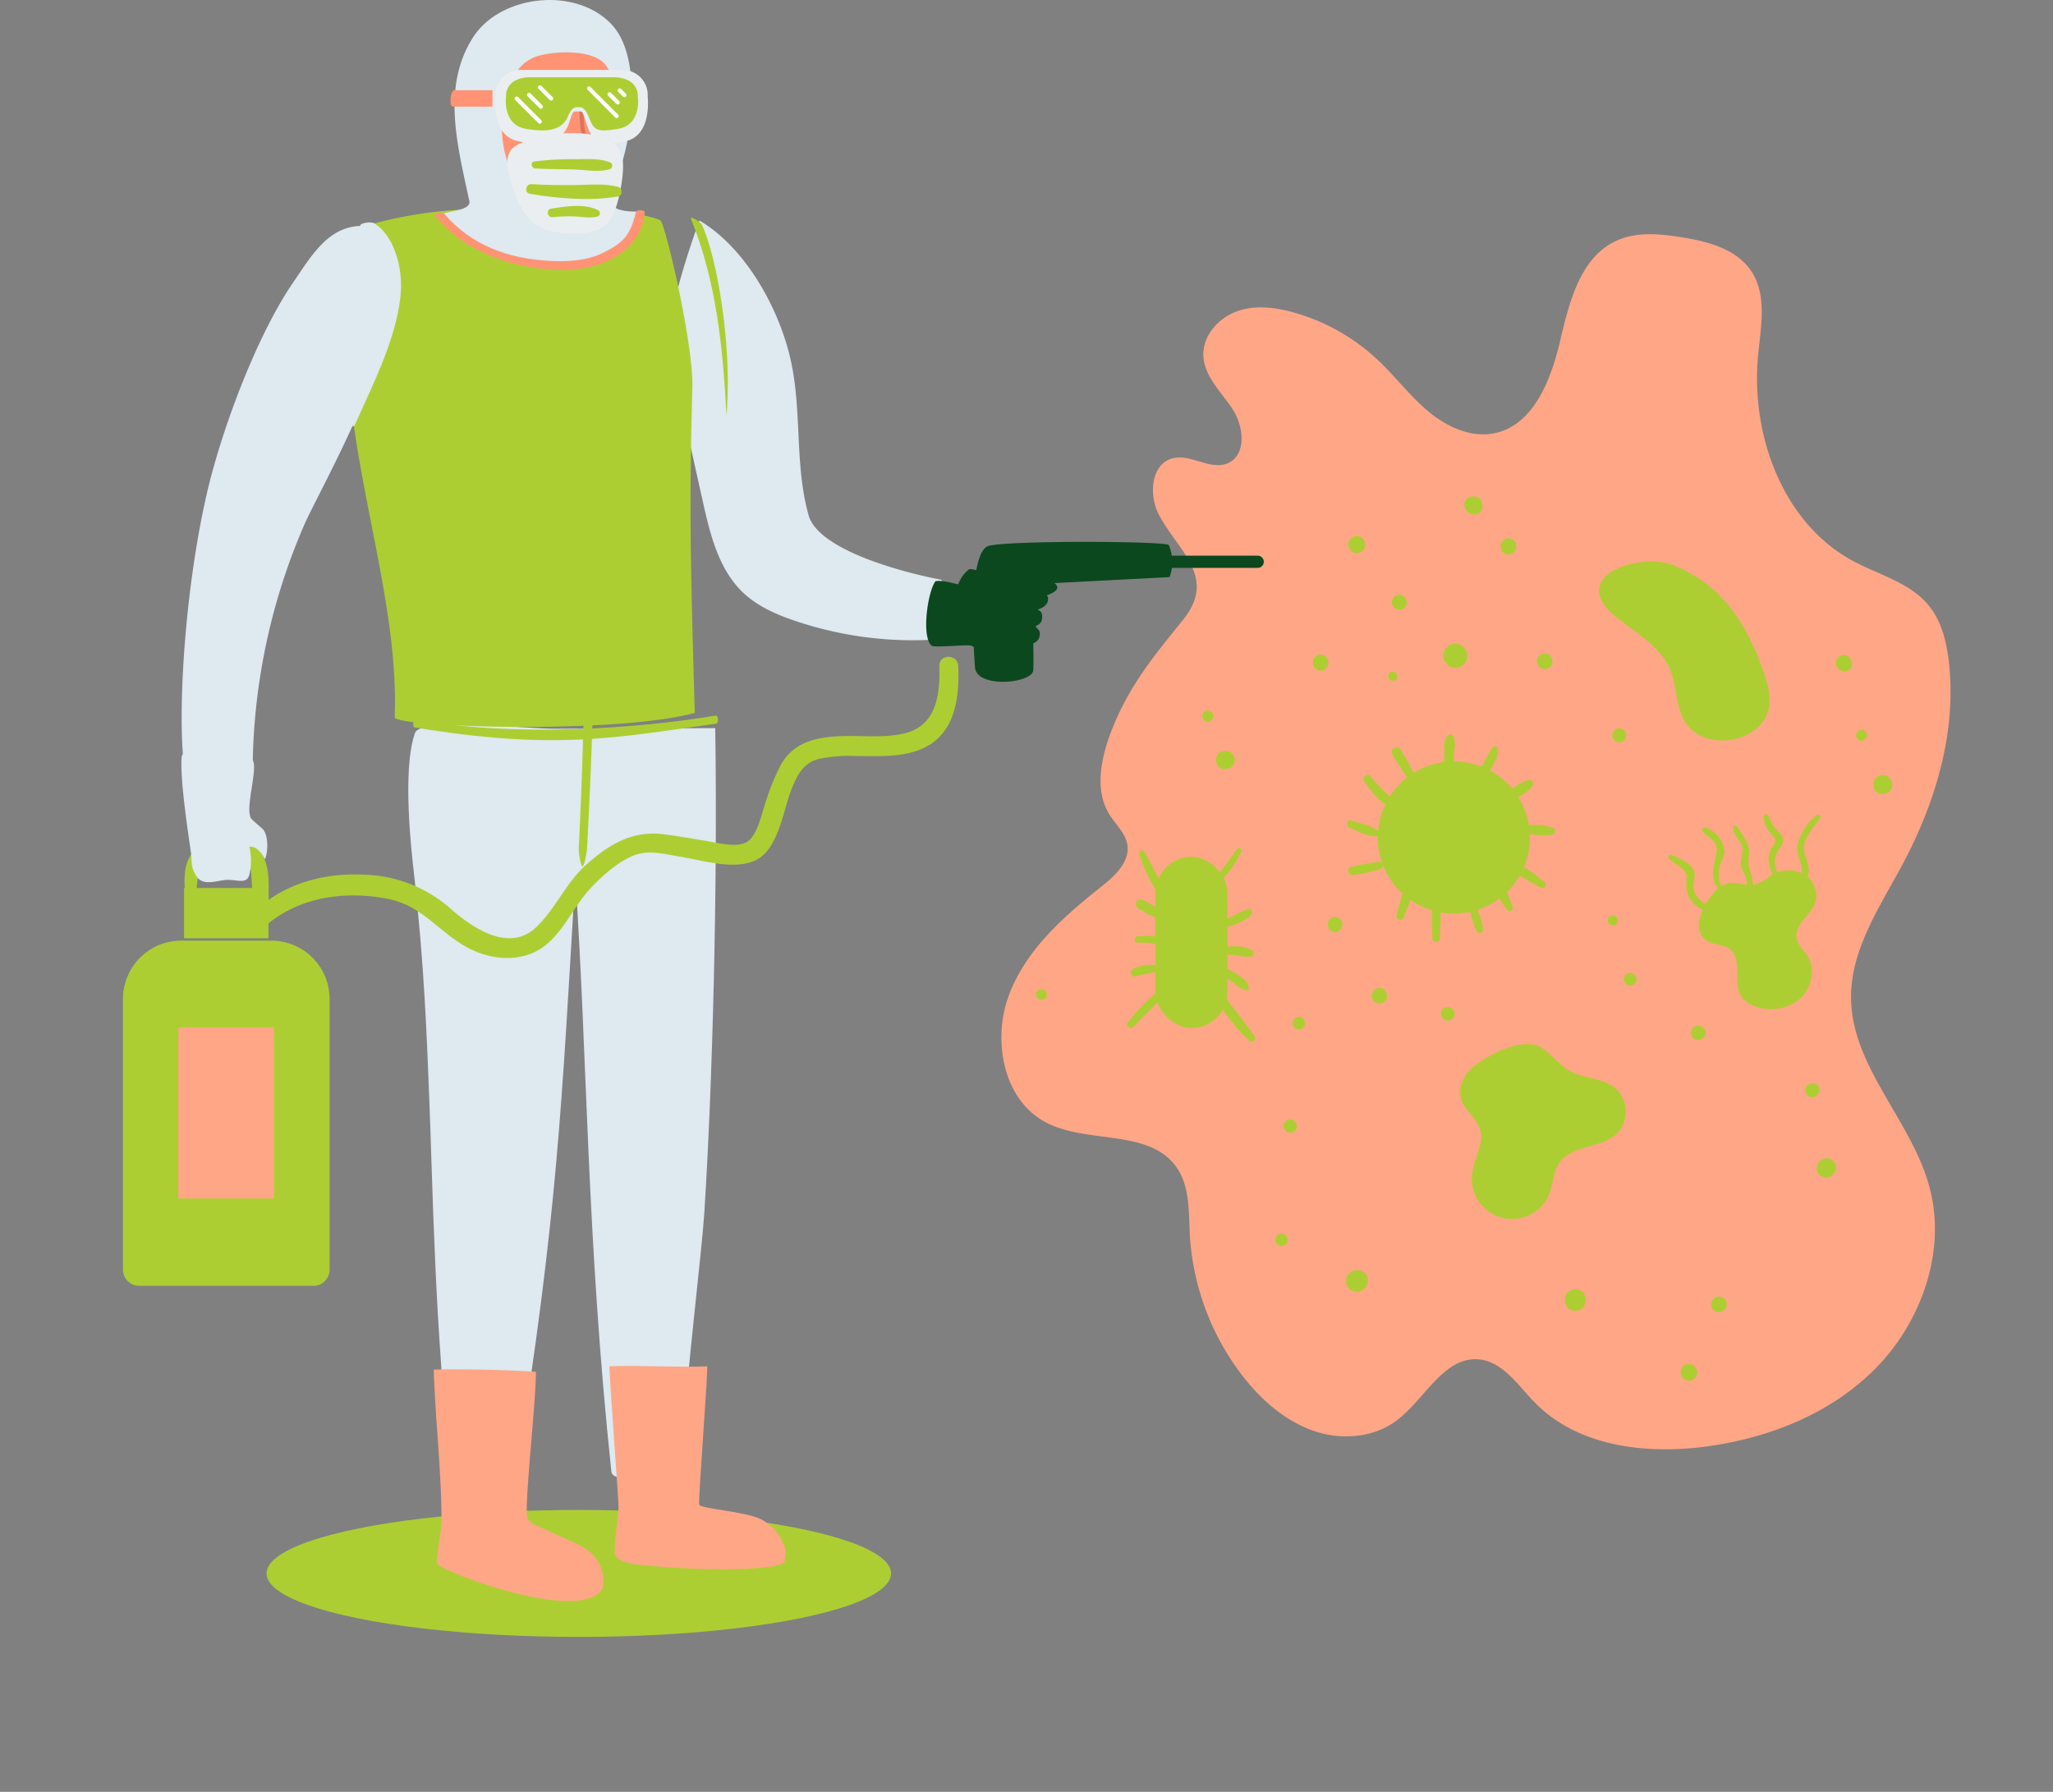 <svg xmlns="http://www.w3.org/2000/svg" width="440" height="384" viewBox="0 0 440 384">
  <rect x="0" y="0" width="440" height="384" fill="#808080" stroke="none"/>
  <g id="hombre_fumigando" data-name="hombre fumigando" transform="translate(0 -20.532)">
    <g id="BACKGROUND" transform="translate(0 404.531)">
      <path id="Trazado_717218" data-name="Trazado 717218" d="M440,240h0Z" transform="translate(0 -240)" fill="#f7e8df"/>
    </g>
    <g id="OBJECTS" transform="translate(26.355 20.532)">
      <path id="Trazado_717045" data-name="Trazado 717045" d="M253.122,208.983c-2.357,5.945-3.989,13.062-.6,18.476,1.332,2.133,3.422,3.947,3.814,6.451.575,3.651-2.665,6.653-5.538,8.93-8.044,6.367-16.121,13.492-19.793,23.148s-1.332,22.4,7.661,27.289,22.483,1.324,28.312,9.875c2.748,4.065,2.5,9.386,2.748,14.336a54.822,54.822,0,0,0,11.508,30.493c3.905,4.967,8.835,9.276,14.747,11.418s12.907,1.686,17.962-2.041c6.129-4.545,10.192-13.872,17.753-13.172,5.138.481,8.369,5.566,12,9.276,8.968,9.167,23.033,11.03,35.69,9.521,13.865-1.687,27.663-7,37.472-17.043s15.064-25.189,11.358-38.791c-3.864-14.226-16.654-25.669-16.779-40.418-.092-10.431,6.22-19.6,11.117-28.781,7.028-13.2,11.525-28.258,9.859-43.159-.483-4.318-1.557-8.745-4.272-12.109-4.047-4.992-10.767-6.62-16.388-9.664-14.93-8.1-21.859-26.917-20.235-43.985.575-6.055,1.932-12.7-1.307-17.827-3.139-4.984-9.485-6.628-15.255-7.53-4.672-.725-9.659-1.2-13.948.843-7.653,3.584-9.992,13.2-11.949,21.512s-5.7,17.886-13.948,19.648c-5.038,1.079-10.234-1.3-14.206-4.6s-7.12-7.522-10.884-11.072a43.53,43.53,0,0,0-17.97-10.17c-4.047-1.138-8.444-1.687-12.391-.2s-7.253,5.3-7.028,9.546c.233,4.4,3.864,7.7,6.27,11.376s3,9.765-.983,11.544c-3.731,1.687-8.036-2.1-11.974-1-4.547,1.256-5.08,7.91-2.823,12.109,4.164,7.826,12.449,13.265,5.246,22.355C262.307,193.121,256.911,199.454,253.122,208.983Z" transform="translate(-41.076 -52.859)" fill="#ffa686"/>
      <rect id="Rectángulo_361759" data-name="Rectángulo 361759" width="15.43" height="36.681" rx="7.715" transform="translate(221.284 183.627)" fill="#adce32"/>
      <path id="Trazado_717046" data-name="Trazado 717046" d="M276.81,273.963a19.158,19.158,0,0,0,5,2.432.733.733,0,0,0,.708-1.216,19.085,19.085,0,0,0-4.663-2.981,1.024,1.024,0,0,0-1.033,1.765Z" transform="translate(-59.266 -79.32)" fill="#adce32"/>
      <path id="Trazado_717047" data-name="Trazado 717047" d="M276.714,282.851a15.616,15.616,0,0,1,3.331.167,5.084,5.084,0,0,0,2.606.225.533.533,0,0,0,.233-.874,3.509,3.509,0,0,0-2.631-.908,16.46,16.46,0,0,0-3.564,0c-.833.1-.9,1.416,0,1.374Z" transform="translate(-59.206 -80.812)" fill="#adce32"/>
      <path id="Trazado_717048" data-name="Trazado 717048" d="M276.211,291.217c1.524-.475,3.089-.6,4.613-1.058a.674.674,0,0,0,0-1.282,8.777,8.777,0,0,0-5.063.683c-1.024.383-.616,2,.45,1.665Z" transform="translate(-59.14 -81.988)" fill="#adce32"/>
      <path id="Trazado_717049" data-name="Trazado 717049" d="M296.931,290.879c.833.658,1.815,1.182,2.673,1.857a6.353,6.353,0,0,0,2.5,1.557.608.608,0,0,0,.741-.741,4.558,4.558,0,0,0-2.157-2.415,12.006,12.006,0,0,0-3.156-1.665c-.916-.283-1.257.924-.6,1.424Z" transform="translate(-61.552 -82.081)" fill="#adce32"/>
      <path id="Trazado_717050" data-name="Trazado 717050" d="M297.653,285.76a24.963,24.963,0,0,1,3.056.275,8.144,8.144,0,0,0,2.656.175c.649-.108.566-.933.158-1.249-1.5-1.157-4.08-.983-5.871-.833a.833.833,0,0,0,0,1.665Z" transform="translate(-61.548 -81.234)" fill="#adce32"/>
      <path id="Trazado_717051" data-name="Trazado 717051" d="M296.852,278.646c2.19-.508,4.8-1.282,6.4-2.939.475-.491,0-1.482-.708-1.216-2.1.791-3.922,2.023-6.112,2.656a.778.778,0,0,0,.416,1.5Z" transform="translate(-61.418 -79.697)" fill="#adce32"/>
      <path id="Trazado_717052" data-name="Trazado 717052" d="M282.8,268.522c-1.5-2.881-2.9-5.829-4.463-8.677a.633.633,0,0,0-1.157.491,34.506,34.506,0,0,0,4.363,8.918.728.728,0,1,0,1.257-.733Z" transform="translate(-59.377 -77.289)" fill="#adce32"/>
      <path id="Trazado_717053" data-name="Trazado 717053" d="M295.361,267.208a24.072,24.072,0,0,0,5.629-7.561c.258-.633-.674-.883-1.016-.433a66.521,66.521,0,0,1-5.471,7.145.608.608,0,0,0,.833.833Z" transform="translate(-61.293 -77.212)" fill="#adce32"/>
      <path id="Trazado_717054" data-name="Trazado 717054" d="M281.077,295.255a36.112,36.112,0,0,0-6.8,6.862c-.516.716.608,1.549,1.207.933,2.207-2.257,4.338-4.588,6.712-6.662.774-.683-.341-1.74-1.116-1.116Z" transform="translate(-58.944 -82.962)" fill="#adce32"/>
      <path id="Trazado_717055" data-name="Trazado 717055" d="M295.211,296.534a41.194,41.194,0,0,0,7.428,9.459c.6.533,1.665-.166,1.174-.908-2.223-3.248-4.78-6.245-7.086-9.435C296.077,294.752,294.6,295.551,295.211,296.534Z" transform="translate(-61.276 -82.974)" fill="#adce32"/>
      <path id="Trazado_717056" data-name="Trazado 717056" d="M290.592,273.811a3.331,3.331,0,1,1-3.331-3.331A3.331,3.331,0,0,1,290.592,273.811Z" transform="translate(-60.108 -79.052)" fill="#adce32"/>
      <path id="Trazado_717057" data-name="Trazado 717057" d="M291.927,287.883a2.015,2.015,0,1,1-.587-1.43A2.023,2.023,0,0,1,291.927,287.883Z" transform="translate(-60.654 -81.517)" fill="#adce32"/>
      <path id="Trazado_717058" data-name="Trazado 717058" d="M289.47,299.575a2.115,2.115,0,1,1-2.115-2.115A2.115,2.115,0,0,1,289.47,299.575Z" transform="translate(-60.349 -83.365)" fill="#adce32"/>
      <path id="Trazado_717059" data-name="Trazado 717059" d="M292,264.464a1.016,1.016,0,1,1-.295-.724A1.024,1.024,0,0,1,292,264.464Z" transform="translate(-60.965 -77.954)" fill="#adce32"/>
      <path id="Trazado_717060" data-name="Trazado 717060" d="M295.849,279.646a1.024,1.024,0,1,1-1.024-1.016,1.024,1.024,0,0,1,1.024,1.016Z" transform="translate(-61.402 -80.375)" fill="#adce32"/>
      <path id="Trazado_717061" data-name="Trazado 717061" d="M287.094,281.832a1.974,1.974,0,1,1-.578-1.4A1.982,1.982,0,0,1,287.094,281.832Z" transform="translate(-60.12 -80.559)" fill="#adce32"/>
      <path id="Trazado_717062" data-name="Trazado 717062" d="M292.6,295.268a.708.708,0,1,1-.708-.708A.708.708,0,0,1,292.6,295.268Z" transform="translate(-61.129 -82.919)" fill="#adce32"/>
      <path id="Trazado_717063" data-name="Trazado 717063" d="M285.376,290.578a.708.708,0,1,1-.7-.708A.708.708,0,0,1,285.376,290.578Z" transform="translate(-60.309 -82.171)" fill="#adce32"/>
      <path id="Trazado_717064" data-name="Trazado 717064" d="M410.22,271.892a9.907,9.907,0,0,0-1.357,3.805,4.163,4.163,0,0,0,1.349,3.656c1.482,1.182,3.764.874,5.263,2.032,2.915,2.265.425,7.494,2.648,10.409a5.755,5.755,0,0,0,2.606,1.774,9.718,9.718,0,0,0,9.893-1.665c2.581-2.39,3.289-6.728,1.216-9.576a10.737,10.737,0,0,1-1.957-2.823c-.466-1.5.35-3.1,1.316-4.33s2.165-2.382,2.64-3.872a5.379,5.379,0,0,0-2.715-6.12,7.1,7.1,0,0,0-6.928.45,14.6,14.6,0,0,1-2.948,1.807c-2.107.7-4.213-.716-6.279-.15S411.2,270.093,410.22,271.892Z" transform="translate(-71.102 -77.968)" fill="#adce32"/>
      <path id="Trazado_717065" data-name="Trazado 717065" d="M415.287,268.584c-1.607-2.107-2.573-4.163-1.749-6.895.35-1.141.983-1.89.916-3.106a5.779,5.779,0,0,0-4.164-4.9c-.383-.108-.833.358-.558.716.833,1.116,2.5,1.832,2.906,3.089.591,1.707-.625,3.9-.641,5.7,0,2.24,1.249,4.247,2.6,5.921.3.375.966-.133.674-.525Z" transform="translate(-71.24 -76.329)" fill="#adce32"/>
      <path id="Trazado_717066" data-name="Trazado 717066" d="M421.113,269.107a7.57,7.57,0,0,0,.741-4.055c-.258-2.057-1.207-2.989-.833-5.221.45-2.715-1.083-4.238-2.54-6.5-.225-.358-.9-.258-.833.233a4.065,4.065,0,0,0,.658,1.949c.3.525.774.974,1.041,1.515.649,1.3.217,1.89.058,3.331a4.222,4.222,0,0,0,0,1.74c.2.766.758,1.424.991,2.173a6.312,6.312,0,0,1-.35,4.347c-.258.625.833,1.091,1.1.466Z" transform="translate(-72.578 -76.236)" fill="#adce32"/>
      <path id="Trazado_717067" data-name="Trazado 717067" d="M429.722,265.038c-1.207-2.015-2.39-3.955-1.457-6.3.308-.766,1.291-1.665,1.432-2.5a1.607,1.607,0,0,0-.35-1.407c-.5-.833-1.283-1.232-1.79-2.107-.416-.716-.666-1.491-1.107-2.2a.483.483,0,0,0-.9.241,5.463,5.463,0,0,0,1.307,3.431c.791,1.049,1.507.991.916,2.5-.191.475-.65.833-.833,1.366-1.082,2.656.508,5.338,1.9,7.494a.525.525,0,0,0,.908-.525Z" transform="translate(-73.9 -75.792)" fill="#adce32"/>
      <path id="Trazado_717068" data-name="Trazado 717068" d="M411.248,271.755c-2.065-.333-4.022-1.208-4.713-3.331-.458-1.416.258-2.565.067-3.914-.275-1.974-3.414-3.223-5-3.9-.466-.2-.833.5-.475.833,1.382,1.341,3.947,2.157,3.789,4.247a7.136,7.136,0,0,0,.416,3.8,5.488,5.488,0,0,0,5.929,3.173.45.45,0,0,0,0-.833Z" transform="translate(-69.791 -77.446)" fill="#adce32"/>
      <path id="Trazado_717069" data-name="Trazado 717069" d="M433.794,265.17c1.707.167,2.74-1.249,2.69-2.881-.075-2.673-1.89-3.889-.525-6.845a31.448,31.448,0,0,1,2.99-4.272c.366-.541-.408-1.024-.833-.658a12.008,12.008,0,0,0-3.814,5.571,6.3,6.3,0,0,0-.242,2.365c.083.833,2.348,5.737-.25,5.571-.741-.05-.716,1.074,0,1.149Z" transform="translate(-75.191 -75.81)" fill="#adce32"/>
      <path id="Trazado_717070" data-name="Trazado 717070" d="M428.153,290.911l.067-.108a3.167,3.167,0,1,0-5.471,0l.067.108a3.131,3.131,0,0,0,5.338,0Z" transform="translate(-73.355 -81.532)" fill="#adce32"/>
      <path id="Trazado_717071" data-name="Trazado 717071" d="M422.627,280c2.448,0,2.457-3.814,0-3.814A1.908,1.908,0,0,0,422.627,280Z" transform="translate(-73.1 -79.977)" fill="#adce32"/>
      <path id="Trazado_717072" data-name="Trazado 717072" d="M427.749,274.138l.067.075a2.581,2.581,0,0,0,4.372-1.807,2.64,2.64,0,0,0-1.266-2.215,2.59,2.59,0,0,0-3.106.4l-.067.075a2.5,2.5,0,0,0,0,3.472Z" transform="translate(-74.151 -78.959)" fill="#adce32"/>
      <path id="Trazado_717073" data-name="Trazado 717073" d="M416.483,276.567a.958.958,0,0,0-.641-.733,1.141,1.141,0,0,0-1.382.466,1.108,1.108,0,1,0,2.024.267Z" transform="translate(-72.019 -79.917)" fill="#adce32"/>
      <path id="Trazado_717074" data-name="Trazado 717074" d="M429.792,284.277a1.132,1.132,0,1,0-1.035-1.128A1.132,1.132,0,0,0,429.792,284.277Z" transform="translate(-74.437 -80.915)" fill="#adce32"/>
      <path id="Trazado_717075" data-name="Trazado 717075" d="M433.174,292.938a1.474,1.474,0,1,0-1.474-1.474A1.474,1.474,0,0,0,433.174,292.938Z" transform="translate(-74.929 -82.181)" fill="#adce32"/>
      <path id="Trazado_717076" data-name="Trazado 717076" d="M355.942,313.418c-2.148,1.665-3.589,4.613-2.715,7.2.783,2.348,3.189,3.864,3.955,6.22,1.024,3.173-1.282,6.412-1.665,9.726a8.618,8.618,0,0,0,16.571,4.163c.833-2.2.833-4.763,2.19-6.662,2.665-3.805,8.868-2.973,12.257-6.162a6.82,6.82,0,0,0-.292-9.776c-2.731-2.282-6.82-2.007-9.909-3.78-2.123-1.216-3.606-3.331-5.6-4.7C366.709,306.84,359.331,310.762,355.942,313.418Z" transform="translate(-66.379 -84.927)" fill="#adce32"/>
      <path id="Trazado_717077" data-name="Trazado 717077" d="M371.806,324.183a3.964,3.964,0,0,0-1.4-1.724c-2.148-1.715-7.544-2.323-7.544-2.323-1.615-.216-3.014,1.4-3.123,3.023a7.045,7.045,0,0,0,1.665,4.463c.749,1.033,2.032,2.1,3.148,1.5a4.163,4.163,0,0,0,1.107-1.157,4.546,4.546,0,0,1,3.589-1.624,3.548,3.548,0,0,0,1.965-.158A1.665,1.665,0,0,0,371.806,324.183Z" transform="translate(-68.382 -86.943)" fill="#adce32"/>
      <path id="Trazado_717078" data-name="Trazado 717078" d="M367.2,337.059c-.716-1.665-4.638-1.182-4.638-1.182-.833,1.024-1.74,2.19-1.665,3.514.1,2.09,2.881,3.331,4.722,2.323A3.781,3.781,0,0,0,367.2,337.059Z" transform="translate(-68.795 -89.463)" fill="#adce32"/>
      <path id="Trazado_717079" data-name="Trazado 717079" d="M386.475,324.9a3.422,3.422,0,1,1-3.422-3.422A3.422,3.422,0,0,1,386.475,324.9Z" transform="translate(-70.894 -87.176)" fill="#adce32"/>
      <path id="Trazado_717080" data-name="Trazado 717080" d="M366.047,314.529c1.366-.583,2.681.217,3.98.55a1.141,1.141,0,0,0,1.274-1.665c-1.116-2.423-4.588-2.273-6.562-1.116-1.474.833-.183,2.848,1.307,2.223Z" transform="translate(-69.116 -85.604)" fill="#adce32"/>
      <path id="Trazado_717081" data-name="Trazado 717081" d="M375.175,318.38a1.374,1.374,0,1,0-1.267-1.37A1.374,1.374,0,0,0,375.175,318.38Z" transform="translate(-70.469 -86.271)" fill="#adce32"/>
      <path id="Trazado_717082" data-name="Trazado 717082" d="M379.351,321.191a1.391,1.391,0,1,0-1.391-1.391,1.391,1.391,0,0,0,1.391,1.391Z" transform="translate(-70.916 -86.713)" fill="#adce32"/>
      <path id="Trazado_717083" data-name="Trazado 717083" d="M359.517,348.094a8.888,8.888,0,0,0,6.079,2.04c1.715-.208,3.331-1.124,3.547-2.948a1.008,1.008,0,0,0-1.507-.833c-1.082.683-1.815,1.507-3.2,1.507a13.463,13.463,0,0,1-4.28-1.266c-.941-.366-1.366,1.016-.641,1.532Z" transform="translate(-68.428 -91.138)" fill="#adce32"/>
      <path id="Trazado_717084" data-name="Trazado 717084" d="M371.347,342.725a1.207,1.207,0,1,0-1.207-1.207,1.207,1.207,0,0,0,1.207,1.207Z" transform="translate(-70.048 -90.206)" fill="#adce32"/>
      <path id="Trazado_717085" data-name="Trazado 717085" d="M373.827,335.17a.949.949,0,1,0-.861-.945.949.949,0,0,0,.861.945Z" transform="translate(-70.403 -89.089)" fill="#adce32"/>
      <path id="Trazado_717086" data-name="Trazado 717086" d="M390.182,191.874a1.432,1.432,0,1,0-1.432-1.432A1.432,1.432,0,0,0,390.182,191.874Z" transform="translate(-67.744 -66.085)" fill="#adce32"/>
      <path id="Trazado_717087" data-name="Trazado 717087" d="M386.693,197.563c4.222,3.464,9.493,6.229,11.658,11.258,1.615,3.822,1.149,8.469,3.589,11.816,2.781,3.806,8.585,4.405,12.815,2.307a9.067,9.067,0,0,0,4.047-3.631c1.774-3.273.591-7.294-.7-10.825-3.656-9.926-8.652-17.628-18.761-21.825C391.772,183.574,376.2,188.953,386.693,197.563Z" transform="translate(-66.811 -65.441)" fill="#adce32"/>
      <path id="Trazado_717088" data-name="Trazado 717088" d="M400.888,197.379a3.631,3.631,0,1,1-1.063-2.576A3.639,3.639,0,0,1,400.888,197.379Z" transform="translate(-68.557 -66.824)" fill="#adce32"/>
      <path id="Trazado_717089" data-name="Trazado 717089" d="M410.521,201.635a1.807,1.807,0,1,1-.526-1.283A1.815,1.815,0,0,1,410.521,201.635Z" transform="translate(-70.779 -67.805)" fill="#adce32"/>
      <path id="Trazado_717090" data-name="Trazado 717090" d="M410.521,210.637a1.815,1.815,0,1,1-1.807-1.807A1.815,1.815,0,0,1,410.521,210.637Z" transform="translate(-70.778 -69.241)" fill="#adce32"/>
      <path id="Trazado_717091" data-name="Trazado 717091" d="M422.312,224.131a.891.891,0,1,1-.891-.891A.891.891,0,0,1,422.312,224.131Z" transform="translate(-73.06 -71.546)" fill="#adce32"/>
      <circle id="Elipse_5338" data-name="Elipse 5338" cx="0.891" cy="0.891" r="0.891" transform="translate(338.851 152.593)" fill="#adce32"/>
      <circle id="Elipse_5339" data-name="Elipse 5339" cx="3.864" cy="3.864" r="3.864" transform="translate(339.742 139.604)" fill="#adce32"/>
      <path id="Trazado_717092" data-name="Trazado 717092" d="M397.444,199.924a1.883,1.883,0,0,0,0-3.764A1.883,1.883,0,0,0,397.444,199.924Z" transform="translate(-68.894 -67.222)" fill="#adce32"/>
      <path id="Trazado_717093" data-name="Trazado 717093" d="M414.986,216.061a1.516,1.516,0,1,0-1.516-1.516A1.516,1.516,0,0,0,414.986,216.061Z" transform="translate(-71.879 -69.913)" fill="#adce32"/>
      <path id="Trazado_717094" data-name="Trazado 717094" d="M405.554,193.658a1.474,1.474,0,1,0-1.474-1.474A1.474,1.474,0,0,0,405.554,193.658Z" transform="translate(-70.308 -66.356)" fill="#adce32"/>
      <path id="Trazado_717095" data-name="Trazado 717095" d="M398.062,190.128a.558.558,0,1,0-.49-.554.558.558,0,0,0,.49.554Z" transform="translate(-69.22 -66.092)" fill="#adce32"/>
      <path id="Trazado_717096" data-name="Trazado 717096" d="M401.713,208.743a1.541,1.541,0,1,0-1.427-1.536A1.541,1.541,0,0,0,401.713,208.743Z" transform="translate(-69.674 -68.74)" fill="#adce32"/>
      <path id="Trazado_717097" data-name="Trazado 717097" d="M406.281,216.885h.141a1.241,1.241,0,0,0,0-2.373h-.141a1.266,1.266,0,1,0,0,2.448Z" transform="translate(-70.411 -70.145)" fill="#adce32"/>
      <circle id="Elipse_5340" data-name="Elipse 5340" cx="16.304" cy="16.304" r="16.304" transform="translate(263.89 170.761) rotate(-22.79)" fill="#adce32"/>
      <path id="Trazado_717098" data-name="Trazado 717098" d="M352.747,238.683c.575-1.274.308-2.756.375-4.164s.508-2.914-.133-4.164a.766.766,0,0,0-1.191-.15c-.891,1.124-.716,2.64-.724,4.03s-.225,3.173.525,4.422a.674.674,0,0,0,1.149,0Z" transform="translate(-67.886 -72.59)" fill="#adce32"/>
      <path id="Trazado_717099" data-name="Trazado 717099" d="M360.349,239.919c1.3-1.765,3.023-4.022,2.981-6.312a.616.616,0,0,0-1.049-.433,11.177,11.177,0,0,0-1.665,2.781,25.885,25.885,0,0,1-1.84,3.023c-.7.991.908,1.89,1.607.941Z" transform="translate(-68.627 -73.077)" fill="#adce32"/>
      <path id="Trazado_717100" data-name="Trazado 717100" d="M365.954,246.388c1.9-.916,4.205-1.865,5.4-3.681a.833.833,0,0,0-.874-1.149c-2.015.541-3.722,2.107-5.537,3.1C363.789,245.281,364.8,246.938,365.954,246.388Z" transform="translate(-69.173 -74.451)" fill="#adce32"/>
      <path id="Trazado_717101" data-name="Trazado 717101" d="M369.324,255.005c2.107,0,4.313.475,6.4.217.666-.083,1.207-1.116.4-1.466-2.1-.916-4.58-.691-6.8-.466C368.25,253.39,368.2,255.014,369.324,255.005Z" transform="translate(-69.578 -76.303)" fill="#adce32"/>
      <path id="Trazado_717102" data-name="Trazado 717102" d="M367.416,264.434a36.517,36.517,0,0,0,6.1,3.664c.666.275,1.141-.708.674-1.166a36.833,36.833,0,0,0-5.829-4.164c-1.041-.674-2,.983-.966,1.665Z" transform="translate(-69.435 -77.804)" fill="#adce32"/>
      <path id="Trazado_717103" data-name="Trazado 717103" d="M363.158,268.419a12.974,12.974,0,0,0,2.748,5.179.683.683,0,0,0,1.132-.658,42.358,42.358,0,0,0-2.082-5c-.433-1.091-2.207-.65-1.8.5Z" transform="translate(-69.173 -78.549)" fill="#adce32"/>
      <path id="Trazado_717104" data-name="Trazado 717104" d="M356.407,271.91l1.024,3.606a11.549,11.549,0,0,0,1.174,3.231.708.708,0,0,0,1.316-.358,11.207,11.207,0,0,0-.833-3.331c-.391-1.182-.774-2.373-1.166-3.564a.833.833,0,0,0-1.532.425Z" transform="translate(-68.434 -79.145)" fill="#adce32"/>
      <path id="Trazado_717105" data-name="Trazado 717105" d="M349.814,280.684c.05-2.5.4-5.263-.175-7.744a.641.641,0,0,0-1.224,0c-.575,2.5-.225,5.213-.175,7.744a.833.833,0,0,0,1.574,0Z" transform="translate(-67.571 -79.361)" fill="#adce32"/>
      <path id="Trazado_717106" data-name="Trazado 717106" d="M341.047,275.215c.683-1.99,1.832-4.23,1.949-6.345.042-.758-.983-.933-1.349-.366-1.149,1.765-1.549,4.28-2.165,6.279C339.174,275.781,340.706,276.189,341.047,275.215Z" transform="translate(-66.513 -78.679)" fill="#adce32"/>
      <path id="Trazado_717107" data-name="Trazado 717107" d="M328.653,265.3a38.026,38.026,0,0,0,5.829-1.266c.791-.283.733-1.6-.208-1.549a38.75,38.75,0,0,0-6.062,1.091c-1.124.25-.641,1.924.475,1.724Z" transform="translate(-64.996 -77.798)" fill="#adce32"/>
      <path id="Trazado_717108" data-name="Trazado 717108" d="M327.891,253.508c1.749.7,3.839,1.94,5.754,1.832a.6.6,0,0,0,.425-1.008c-1.466-1.374-3.889-1.765-5.746-2.382C327.316,251.617,326.95,253.133,327.891,253.508Z" transform="translate(-64.996 -76.108)" fill="#adce32"/>
      <path id="Trazado_717109" data-name="Trazado 717109" d="M331.441,241.718c1.449,1.949,3.139,4.33,5.4,5.388.591.275,1.441-.341.991-1a19.986,19.986,0,0,0-2.448-2.656,33.763,33.763,0,0,1-2.5-2.84c-.633-.833-2.048.275-1.432,1.107Z" transform="translate(-65.452 -74.245)" fill="#adce32"/>
      <path id="Trazado_717110" data-name="Trazado 717110" d="M338.347,234.752a54.181,54.181,0,0,0,3.855,5.829c.558.7,1.441-.192,1.149-.883a53.026,53.026,0,0,0-3.239-5.97,1.024,1.024,0,0,0-1.765,1.033Z" transform="translate(-66.303 -73.12)" fill="#adce32"/>
      <path id="Trazado_717111" data-name="Trazado 717111" d="M337.848,255.206a21.055,21.055,0,0,0,3.5.733.933.933,0,0,0,.475-1.732,20.924,20.924,0,0,0-3.381-1.132,1.107,1.107,0,0,0-.591,2.132Z" transform="translate(-66.173 -76.293)" fill="#adce32"/>
      <path id="Trazado_717112" data-name="Trazado 717112" d="M340.419,263.986c1.324-.6,3.006-1.5,3.514-2.939.192-.558-.441-1.257-1.024-1.016a6.744,6.744,0,0,0-1.732,1.207,10.127,10.127,0,0,1-1.724,1.107c-1.1.575-.133,2.14.966,1.665Z" transform="translate(-66.394 -77.392)" fill="#adce32"/>
      <path id="Trazado_717113" data-name="Trazado 717113" d="M348.988,265.69l-.058,2.5c0,.833,0,1.532.733,2.007a.832.832,0,0,0,.833,0c.749-.475.766-1.207.741-2.007s-.042-1.665-.058-2.5a1.091,1.091,0,0,0-2.173,0Z" transform="translate(-67.646 -78.136)" fill="#adce32"/>
      <path id="Trazado_717114" data-name="Trazado 717114" d="M359.237,266.351a9.486,9.486,0,0,0,2.315,2.3c.666.4,1.232-.358.966-.966a9.823,9.823,0,0,0-2.007-2.606.9.9,0,1,0-1.274,1.274Z" transform="translate(-68.723 -78.163)" fill="#adce32"/>
      <path id="Trazado_717115" data-name="Trazado 717115" d="M364.082,260.689c1.107,0,2.107.541,3.214.558a.633.633,0,0,0,.55-.949c-.783-1.257-2.4-1.491-3.764-1.449a.924.924,0,0,0,0,1.84Z" transform="translate(-69.154 -77.219)" fill="#adce32"/>
      <path id="Trazado_717116" data-name="Trazado 717116" d="M362.349,252.823a15.671,15.671,0,0,0,1.607-4.047c.083-.533-.6-1.149-1.041-.608a15.18,15.18,0,0,0-1.94,3.847c-.4.924.941,1.749,1.374.833Z" transform="translate(-68.968 -75.47)" fill="#adce32"/>
      <path id="Trazado_717117" data-name="Trazado 717117" d="M356.421,245.137a14.806,14.806,0,0,0-1.374-3.947.833.833,0,0,0-1.507.408,15.322,15.322,0,0,0,1.008,4.055.974.974,0,0,0,1.874-.516Z" transform="translate(-68.142 -74.335)" fill="#adce32"/>
      <path id="Trazado_717118" data-name="Trazado 717118" d="M343.486,245.017c.833,1.1,1.84,2.5,3.331,2.74.508.075,1.107-.316.908-.9-.483-1.391-1.815-2.215-2.8-3.256a1,1,0,1,0-1.416,1.416Z" transform="translate(-66.895 -74.733)" fill="#adce32"/>
      <path id="Trazado_717119" data-name="Trazado 717119" d="M349.046,255.942a10.9,10.9,0,0,1-.258,1.665,2.082,2.082,0,0,0,.1,1.582.625.625,0,0,0,.691.283c1.316-.4,1.357-2.373,1.374-3.5a.958.958,0,0,0-1.907,0Z" transform="translate(-67.619 -76.614)" fill="#adce32"/>
      <path id="Trazado_717120" data-name="Trazado 717120" d="M354.317,256.463a13.66,13.66,0,0,0,1.324,1.907c.441.55,1.316,1.241,2.057.774s.242-1.565-.2-2.107a13.749,13.749,0,0,1-1.232-1.715,1.132,1.132,0,0,0-1.949,1.141Z" transform="translate(-68.17 -76.571)" fill="#adce32"/>
      <path id="Trazado_717121" data-name="Trazado 717121" d="M343.652,251.552a1.032,1.032,0,0,0,0-1.049,1.107,1.107,0,1,0,0,1.049Z" transform="translate(-66.815 -75.797)" fill="#adce32"/>
      <path id="Trazado_717122" data-name="Trazado 717122" d="M347.187,252.261a1.1,1.1,0,0,0-.092-1.282,1.142,1.142,0,1,0,.092,1.282Z" transform="translate(-67.204 -75.893)" fill="#adce32"/>
      <path id="Trazado_717123" data-name="Trazado 717123" d="M348.815,244.921a1.807,1.807,0,0,0,.833.208.833.833,0,0,0,.833-.833,1.916,1.916,0,0,0-.2-.833,1.066,1.066,0,1,0-1.457,1.457Z" transform="translate(-67.58 -74.684)" fill="#adce32"/>
      <path id="Trazado_717124" data-name="Trazado 717124" d="M355.453,252.56l.067-.075a1.191,1.191,0,0,0,0-1.665l-.067-.075a1.274,1.274,0,1,0,0,1.8Z" transform="translate(-68.127 -75.868)" fill="#adce32"/>
      <path id="Trazado_717125" data-name="Trazado 717125" d="M360.734,245.35a2.28,2.28,0,0,0,.042-.233,1.224,1.224,0,0,0-1.474-1.474h-.233a1.357,1.357,0,1,0,1.665,1.665Z" transform="translate(-68.662 -74.789)" fill="#adce32"/>
      <path id="Trazado_717126" data-name="Trazado 717126" d="M344.5,267.707a.958.958,0,1,0-.868-.953.958.958,0,0,0,.868.953Z" transform="translate(-67.071 -78.331)" fill="#adce32"/>
      <path id="Trazado_717127" data-name="Trazado 717127" d="M355.3,268.89a1.124,1.124,0,1,0-1.028-1.12,1.124,1.124,0,0,0,1.028,1.12Z" transform="translate(-68.265 -78.465)" fill="#adce32"/>
      <path id="Trazado_717128" data-name="Trazado 717128" d="M320.911,213.1a1.746,1.746,0,0,0,0-3.489A1.746,1.746,0,0,0,320.911,213.1Z" transform="translate(-64.231 -69.366)" fill="#adce32"/>
      <path id="Trazado_717129" data-name="Trazado 717129" d="M339.832,197.6A1.6,1.6,0,1,0,338.349,196a1.6,1.6,0,0,0,1.483,1.595Z" transform="translate(-66.414 -66.945)" fill="#adce32"/>
      <path id="Trazado_717130" data-name="Trazado 717130" d="M353.241,212.023a2.581,2.581,0,1,0-2.581-2.581A2.615,2.615,0,0,0,353.241,212.023Z" transform="translate(-67.708 -68.922)" fill="#adce32"/>
      <path id="Trazado_717131" data-name="Trazado 717131" d="M367.89,182.375v-.142a1.665,1.665,0,1,0-3.139,0v.142a1.607,1.607,0,0,0,3.073,0Z" transform="translate(-69.38 -64.649)" fill="#adce32"/>
      <path id="Trazado_717132" data-name="Trazado 717132" d="M375.1,212.721a1.665,1.665,0,1,0-1.665-1.665A1.715,1.715,0,0,0,375.1,212.721Z" transform="translate(-70.375 -69.332)" fill="#adce32"/>
      <path id="Trazado_717133" data-name="Trazado 717133" d="M388.467,231.39a1.357,1.357,0,0,0,1.016-.933,1.5,1.5,0,1,0-1.016.933Z" transform="translate(-67.377 -72.356)" fill="#adce32"/>
      <path id="Trazado_717134" data-name="Trazado 717134" d="M313.626,331a1.416,1.416,0,1,0-1.416-1.416A1.416,1.416,0,0,0,313.626,331Z" transform="translate(-63.459 -88.268)" fill="#adce32"/>
      <path id="Trazado_717135" data-name="Trazado 717135" d="M311.544,359.948a1.324,1.324,0,1,0-1.324-1.324,1.341,1.341,0,0,0,1.324,1.324Z" transform="translate(-63.241 -92.913)" fill="#adce32"/>
      <path id="Trazado_717136" data-name="Trazado 717136" d="M331.75,369.512l.067-.225a2.2,2.2,0,0,0-2.673-2.681l-.233.067a2.307,2.307,0,1,0,2.84,2.84Z" transform="translate(-65.08 -94.371)" fill="#adce32"/>
      <path id="Trazado_717137" data-name="Trazado 717137" d="M414.029,376.618l.133-.05a1.665,1.665,0,0,0,1.2-1.582,1.723,1.723,0,0,0-1.2-1.582l-.133-.05a1.665,1.665,0,1,0,0,3.264Z" transform="translate(-71.639 -95.462)" fill="#adce32"/>
      <path id="Trazado_717138" data-name="Trazado 717138" d="M442.1,341.947l.225-.142a2.015,2.015,0,1,0-2.756-2.756l-.142.225a1.965,1.965,0,0,0,2.673,2.673Z" transform="translate(-76.181 -89.834)" fill="#adce32"/>
      <path id="Trazado_717139" data-name="Trazado 717139" d="M293.764,226.278a1.174,1.174,0,1,0-1.174-1.174A1.174,1.174,0,0,0,293.764,226.278Z" transform="translate(-61.253 -71.654)" fill="#adce32"/>
      <path id="Trazado_717140" data-name="Trazado 717140" d="M297.775,238.107h.15a2.107,2.107,0,0,0,1.374-.575,1.973,1.973,0,0,0,.575-1.374,2,2,0,0,0-1.948-1.949h-.15a1.965,1.965,0,0,0-1.965,1.965c.05.966.874,2.09,1.965,1.965Z" transform="translate(-61.551 -73.285)" fill="#adce32"/>
      <path id="Trazado_717141" data-name="Trazado 717141" d="M253.547,297.235a1.157,1.157,0,1,0-1.157-1.157A1.157,1.157,0,0,0,253.547,297.235Z" transform="translate(-56.694 -82.971)" fill="#adce32"/>
      <path id="Trazado_717142" data-name="Trazado 717142" d="M315.731,304.721a1.341,1.341,0,1,0-1.341-1.341,1.341,1.341,0,0,0,1.341,1.341Z" transform="translate(-63.712 -84.104)" fill="#adce32"/>
      <path id="Trazado_717143" data-name="Trazado 717143" d="M336.63,296.776a1.749,1.749,0,0,0-.65-1.89,1.661,1.661,0,1,0,.683,1.89Z" transform="translate(-65.808 -82.9)" fill="#adce32"/>
      <path id="Trazado_717144" data-name="Trazado 717144" d="M408.738,307.266l.133-.058a1.516,1.516,0,0,0,1.083-1.416,1.566,1.566,0,0,0-1.083-1.424l-.133-.05a1.532,1.532,0,1,0,0,2.948Z" transform="translate(-70.761 -84.455)" fill="#adce32"/>
      <path id="Trazado_717145" data-name="Trazado 717145" d="M439,321.214l.117-.241a1.407,1.407,0,0,0-1.907-1.907l-.242.117A1.482,1.482,0,1,0,439,321.214Z" transform="translate(-75.689 -86.789)" fill="#adce32"/>
      <path id="Trazado_717146" data-name="Trazado 717146" d="M447.551,211.252l-.092-.225a1.757,1.757,0,0,0-1.182-1.182,1.665,1.665,0,0,0-2.082,2.082,1.765,1.765,0,0,0,1.182,1.191l.225.083a1.591,1.591,0,0,0,1.949-1.949Z" transform="translate(-77.007 -69.392)" fill="#adce32"/>
      <path id="Trazado_717147" data-name="Trazado 717147" d="M450.386,231.163A1.166,1.166,0,1,0,449.318,230,1.166,1.166,0,0,0,450.386,231.163Z" transform="translate(-77.876 -72.436)" fill="#adce32"/>
      <path id="Trazado_717148" data-name="Trazado 717148" d="M455.778,244.457a2.048,2.048,0,1,0-2.048-2.048A2.048,2.048,0,0,0,455.778,244.457Z" transform="translate(-78.615 -74.265)" fill="#adce32"/>
      <path id="Trazado_717149" data-name="Trazado 717149" d="M386.422,278.3a1.083,1.083,0,1,0-.987-1.078A1.083,1.083,0,0,0,386.422,278.3Z" transform="translate(-67.189 -79.978)" fill="#adce32"/>
      <path id="Trazado_717150" data-name="Trazado 717150" d="M390.9,293.551a1.366,1.366,0,1,0-1.366-1.366,1.366,1.366,0,0,0,1.366,1.366Z" transform="translate(-67.874 -82.315)" fill="#adce32"/>
      <path id="Trazado_717151" data-name="Trazado 717151" d="M382.332,376.073c2.964,0,2.973-4.613,0-4.613S379.359,376.073,382.332,376.073Z" transform="translate(-71.072 -95.155)" fill="#adce32"/>
      <path id="Trazado_717152" data-name="Trazado 717152" d="M407.568,391.255v-.133a1.74,1.74,0,0,0-3.331,0v.133a1.774,1.774,0,1,0,3.422,0Z" transform="translate(-70.324 -97.579)" fill="#adce32"/>
      <path id="Trazado_717153" data-name="Trazado 717153" d="M351.7,302.408a1.474,1.474,0,1,0-1.474-1.474A1.474,1.474,0,0,0,351.7,302.408Z" transform="translate(-67.764 -83.691)" fill="#adce32"/>
      <path id="Trazado_717154" data-name="Trazado 717154" d="M324.424,279.778a1.625,1.625,0,0,0,0-3.248A1.625,1.625,0,0,0,324.424,279.778Z" transform="translate(-64.652 -80.034)" fill="#adce32"/>
      <path id="Trazado_717155" data-name="Trazado 717155" d="M338.533,215.985a.983.983,0,1,0-.983-.983A.983.983,0,0,0,338.533,215.985Z" transform="translate(-66.371 -70.075)" fill="#adce32"/>
      <path id="Trazado_717156" data-name="Trazado 717156" d="M331.191,180.353l-.075-.1a1.757,1.757,0,0,0-2.989,0l-.067.1a1.815,1.815,0,1,0,3.131,0Z" transform="translate(-65.193 -64.554)" fill="#adce32"/>
      <path id="Trazado_717157" data-name="Trazado 717157" d="M356.707,172.675c-.6-.616-.666-.649-.208-.1a1.4,1.4,0,0,0,.608.391c.125.05.716.325.067,0a1.665,1.665,0,0,0,2.273-.591,2.215,2.215,0,0,0,.208-1.665,1.948,1.948,0,0,0-1.824-1.391,1.665,1.665,0,0,0-.7.092,1.79,1.79,0,0,0-1.274,1.474,1.824,1.824,0,0,0,.833,1.765Z" transform="translate(-68.355 -62.942)" fill="#adce32"/>
      <ellipse id="Elipse_5341" data-name="Elipse 5341" cx="66.925" cy="13.606" rx="66.925" ry="13.606" transform="translate(30.769 323.587)" fill="#adce32"/>
      <path id="Trazado_717158" data-name="Trazado 717158" d="M220.521,176.529c-7.136-1.341-26.364-6.1-28.537-13.856-3.048-10.933-1.349-22.408-3.88-33.475s-9.734-23.915-19.519-29.678c0,0-7.936,21.284-6.4,28.179q3.564,16.013,7.128,32.018c1.582,7.1,3.414,14.656,8.727,19.635,3.064,2.873,7.028,4.6,11.017,5.954a78.833,78.833,0,0,0,31.643,3.914,6.245,6.245,0,0,0,3.231-.9C227.416,185.738,220,180.826,220.521,176.529Z" transform="translate(-45.045 -52.267)" fill="#dee9f0"/>
      <path id="Trazado_717159" data-name="Trazado 717159" d="M104.248,305.4c.733,18.045,1.174,50.146,4.6,79.066.2,1.665,9.992,1.74,13.956,1.615,8.985-55.991,9.793-79.107,12.74-127.979,2.6,38.046,2.407,77.1,7.736,127.321.383,3.572,14.806-.883,14.989-3.372,1.407-19.943,4.405-43.85,4.93-52.044,1.757-27.363,2.881-70.022,2.34-103.905l-34.507.133c-5.471,0-28.628-2.406-29.811.833-2.865,7.8-.733,25.939-.275,29.977C103.24,277.232,103.748,293.137,104.248,305.4Z" transform="translate(-38.605 -70.058)" fill="#dee9f0"/>
      <path id="Trazado_717160" data-name="Trazado 717160" d="M107.959,424.484c0,.566-1.182,7.869-.933,8.385.833,1.665,30.052,12.807,35.24,5.7.833-1.182.833-6.8-4.33-9.4-3.131-1.582-6.362-2.956-9.543-4.43a3.772,3.772,0,0,1-1.8-1.324,3.813,3.813,0,0,1-.35-1.932c0-6.029,1.974-23.682,1.965-29.7-6.179-.4-15.73-.641-21.9-.466C106.6,401.392,108.125,415.19,107.959,424.484Z" transform="translate(-39.708 -97.807)" fill="#ffa686"/>
      <path id="Trazado_717161" data-name="Trazado 717161" d="M150.452,420.967c0,.833-1.174,9.11-.791,9.843.65,1.249,2.673,1.857,4.064,2.032,11.533,1.441,29.661,1.666,32.151-.341,1.549-3.448-1.924-7.877-5.088-9.343-3.431-1.59-12.541-2.165-13.049-3.023-.325-.55,2.04-29.686,1.665-29.669-6.279.283-14.656-.266-20.934,0C148.853,398.167,150.427,418.719,150.452,420.967Z" transform="translate(-44.228 -97.663)" fill="#ffa686"/>
      <path id="Trazado_717162" data-name="Trazado 717162" d="M72.453,355.978H35.131A3.481,3.481,0,0,1,31.65,352.5V294.491A12.491,12.491,0,0,1,44.141,282h19.3a12.491,12.491,0,0,1,12.491,12.491v57.973a3.481,3.481,0,0,1-3.481,3.514Z" transform="translate(-31.65 -80.418)" fill="#adce32"/>
      <rect id="Rectángulo_361760" data-name="Rectángulo 361760" width="18.086" height="10.775" transform="translate(13.098 190.299)" fill="#adce32"/>
      <path id="Trazado_717163" data-name="Trazado 717163" d="M49.748,272.192c.142-2.248.233-4.5.533-6.737.45-3.281,1.374-4.888,5-4.7,2.69.133,5.879-.466,6.445,2.9A60.268,60.268,0,0,1,62,271.209c.083,2.282,3.656,2.282,3.547,0-.167-3.447.525-8.177-1.5-11.233s-6.1-2.548-9.21-2.5c-8.727.05-7.794,8.627-6.537,14.939.167.833,1.366.575,1.407-.191Z" transform="translate(-34.301 -76.925)" fill="#adce32"/>
      <rect id="Rectángulo_361761" data-name="Rectángulo 361761" width="20.526" height="36.681" transform="translate(11.883 220.162)" fill="#ffa686"/>
      <path id="Trazado_717164" data-name="Trazado 717164" d="M67.224,267.889c7.236-6.562,17.487-8.011,26.863-6.079,6.953,1.432,10.434,6.712,16.3,10.1,5,2.9,11.858,3.714,16.762.15,4.363-3.156,6.512-8.76,10.176-12.624,2.59-2.74,6.47-6.254,10.176-7.295,2.84-.791,6.279.133,9.11.6,4.713.766,11.749,3.006,16.3.616,4.7-2.5,5.679-10.667,7.453-15.114,1.224-3.073,2.5-5.629,5.887-6.487a32.042,32.042,0,0,1,7.827-.616c5.171,0,11.05.466,15.68-2.29,5.879-3.5,6.587-10.825,6.329-17.012-.108-2.581-4.105-2.606-4.039,0,.158,6.012-.558,12.665-7.261,14.389-4.8,1.232-9.951.375-14.839.708-5.055.35-9.268,1.507-11.908,6.145A50.8,50.8,0,0,0,174.518,242c-.766,2.24-1.665,6.662-4.039,7.728s-6.445-.1-8.793-.458c-3.056-.475-6.1-1.074-9.16-1.4-6.528-.691-11.458,2.332-16.271,6.662-4.313,3.889-6.512,9.435-10.65,13.323-5.637,5.321-13.182.425-17.87-3.606a29.152,29.152,0,0,0-19.269-7.678c-8.76-.425-17.737,2.165-23.89,8.619a1.882,1.882,0,0,0,2.656,2.665Z" transform="translate(-37.072 -69.127)" fill="#adce32"/>
      <path id="Trazado_717165" data-name="Trazado 717165" d="M35.146,365.244c5.787.491,11.658.341,17.487.433s11.658.358,17.487-.133a.966.966,0,1,0,0-1.932,172.506,172.506,0,0,0-17.487-.133c-5.829.1-11.658-.058-17.487.433a.666.666,0,0,0,0,1.332Z" transform="translate(-32.123 -93.874)" fill="#adce32"/>
      <path id="Trazado_717166" data-name="Trazado 717166" d="M36.344,360.62c5.354-.6,11.258.158,16.488-1.066a.7.7,0,0,0,0-1.341C47.6,357,41.7,357.747,36.344,357.148c-2.232-.241-2.232,3.722,0,3.472Z" transform="translate(-32.155 -92.881)" fill="#adce32"/>
      <path id="Trazado_717167" data-name="Trazado 717167" d="M36.409,352.6c1.307.225,2.6.341,3.914.45s1.3-2.115,0-2.007-2.606.225-3.914.45a.583.583,0,0,0,0,1.108Z" transform="translate(-32.379 -91.919)" fill="#adce32"/>
      <path id="Trazado_717168" data-name="Trazado 717168" d="M36.445,345.57a1.274,1.274,0,1,0-1.171-1.27,1.274,1.274,0,0,0,1.171,1.27Z" transform="translate(-32.256 -90.639)" fill="#adce32"/>
      <path id="Trazado_717169" data-name="Trazado 717169" d="M36.343,336.844a1.733,1.733,0,0,0,0-3.464A1.733,1.733,0,0,0,36.343,336.844Z" transform="translate(-32.155 -89.094)" fill="#adce32"/>
      <path id="Trazado_717170" data-name="Trazado 717170" d="M36.477,325.157a1.107,1.107,0,1,0-1.012-1.1,1.107,1.107,0,0,0,1.012,1.1Z" transform="translate(-32.288 -87.44)" fill="#adce32"/>
      <path id="Trazado_717171" data-name="Trazado 717171" d="M64.8,288.888a7,7,0,0,1,5.829,1.016c1.79,1.208,2.232,2.948,3.331,4.622a.908.908,0,0,0,1.665-.217c.666-2.573-1.524-5.113-3.506-6.47a8.8,8.8,0,0,0-7.894-1.133,1.133,1.133,0,0,0,.6,2.182Z" transform="translate(-36.968 -81.55)" fill="#adce32"/>
      <path id="Trazado_717172" data-name="Trazado 717172" d="M75.392,303.4a2.44,2.44,0,0,0,.491,1,1.407,1.407,0,0,0,1.982,0,2.5,2.5,0,0,0,.525-1.008,1.574,1.574,0,1,0-3.031,0Z" transform="translate(-38.952 -83.996)" fill="#adce32"/>
      <path id="Trazado_717173" data-name="Trazado 717173" d="M78.406,313.282a1.116,1.116,0,1,0-1.116-1.116A1.116,1.116,0,0,0,78.406,313.282Z" transform="translate(-39.285 -85.543)" fill="#adce32"/>
      <path id="Trazado_717174" data-name="Trazado 717174" d="M93.239,100.2c-3.331.933-1.865,7.969-2.5,11.341-5.829,29.353,10.067,64.035,8.81,93.946-.083,2.1,47.123,3.706,64.318-.933-.891-31.185-1.232-44.083-.516-69.589.266-9.6-5.829-35.265-6.845-35.948s-7.678-2.04-8.86-1.9c-9.368,1.149-19.843-.941-31.768-.491A90.015,90.015,0,0,0,93.239,100.2Z" transform="translate(-41.32 -51.773)" fill="#adce32"/>
      <path id="Trazado_717175" data-name="Trazado 717175" d="M140.52,110.99a1040.893,1040.893,0,0,1,1.116,124.223c0,.625.308,3.189.733,3.656s1.024-3.156,1.058-3.781c2.248-42.326,2.64-81.88-1.557-124.073-.083-.833-1.407-.833-1.349,0Z" transform="translate(-43.965 -53.247)" fill="#adce32"/>
      <path id="Trazado_717176" data-name="Trazado 717176" d="M101.114,227.707c30.585,5.1,43.809,2.09,64.693-.766.683-.092.583-1.84-.075-1.732-17.3,2.848-43.176,4.63-64.277.833-.258-.042-.4.316-.483.741C100.839,227.474,101.114,227.707,101.114,227.707Z" transform="translate(-38.734 -71.844)" fill="#adce32"/>
      <path id="Trazado_717177" data-name="Trazado 717177" d="M168.815,99.031c5.438,13.323,6.836,27.479,7.594,41.635.05,1.041.1-.325.167-1.366.833-13.881-2.082-31.593-5.371-38.929-.325-.733-2.7-2.065-2.39-1.316Z" transform="translate(-47.093 -52.153)" fill="#adce32"/>
      <path id="Trazado_717178" data-name="Trazado 717178" d="M105.662,193.078c5.188-.167,10.617.833,15.738.333a1.224,1.224,0,0,0,.325-2.39c-4.93-1.457-11.008-.774-16.063-.4C104.105,190.738,104.063,193.119,105.662,193.078Z" transform="translate(-39.736 -66.262)" fill="#adce32"/>
      <path id="Trazado_717179" data-name="Trazado 717179" d="M106.357,202.162c2.1,0,4.164,0,6.287.15,1.9.142,3.764.583,5.621.042a.991.991,0,0,0,.233-1.79c-3.1-2.007-8.668-1.357-12.141-.908-1.557.2-1.665,2.5,0,2.5Z" transform="translate(-39.86 -67.705)" fill="#adce32"/>
      <path id="Trazado_717180" data-name="Trazado 717180" d="M107.364,209.916l3.331.733a5.178,5.178,0,0,0,3.131.158,1.108,1.108,0,0,0,.483-1.824,4.641,4.641,0,0,0-2.848-1.124l-3.331-.625c-1.74-.325-2.5,2.3-.741,2.681Z" transform="translate(-44.153 -68.982)" fill="#adce32"/>
      <path id="Trazado_717181" data-name="Trazado 717181" d="M109.452,216.265c1.74.241,3.572.7,5.321.316a1.116,1.116,0,0,0,.258-2.023c-1.59-.833-3.464-.833-5.213-1-1.532-.175-1.907,2.5-.366,2.706Z" transform="translate(-44.501 -69.996)" fill="#adce32"/>
      <path id="Trazado_717182" data-name="Trazado 717182" d="M104.949,184c1.982.067,4.213.475,6.079-.291a.991.991,0,0,0,0-1.9c-1.874-.766-4.1-.358-6.079-.291a1.249,1.249,0,1,0,0,2.5Z" transform="translate(-43.703 -64.864)" fill="#adce32"/>
      <path id="Trazado_717183" data-name="Trazado 717183" d="M103.809,103.01c5.4,4.788,12.882,10.7,20.26,11.566.833.1,1.066-1.157.425-1.557-3.039-1.849-6.6-2.773-9.759-4.455a59.474,59.474,0,0,1-9.851-6.662c-.741-.616-1.824.416-1.074,1.074Z" transform="translate(-39.596 -52.634)" fill="#adce32"/>
      <path id="Trazado_717184" data-name="Trazado 717184" d="M106.655,113.019c3.256,2.407,7.319,5.1,11.458,5.429.833.067,1.024-1.074.391-1.449a56.35,56.35,0,0,0-5.571-2.5,38.488,38.488,0,0,1-5.288-3.148C106.6,110.621,105.655,112.311,106.655,113.019Z" transform="translate(-39.995 -54.217)" fill="#adce32"/>
      <path id="Trazado_717185" data-name="Trazado 717185" d="M110.222,123.254c1.882.566,4.164,1.665,6.145,1.466a.924.924,0,0,0,.466-1.665c-1.59-1.216-4.089-1.516-5.987-2.048a1.191,1.191,0,0,0-.625,2.29Z" transform="translate(-44.663 -54.025)" fill="#adce32"/>
      <path id="Trazado_717186" data-name="Trazado 717186" d="M150.769,116.075c1.874-.341,4.671-.341,6.02-1.865a.766.766,0,0,0-.15-1.2c-2.023-.833-4.488.3-6.487.833C148.687,114.226,149.32,116.341,150.769,116.075Z" transform="translate(-44.905 -54.475)" fill="#adce32"/>
      <path id="Trazado_717187" data-name="Trazado 717187" d="M149.5,125a12.159,12.159,0,0,0,2.132.2,3.331,3.331,0,0,0,2.123-.266,1.024,1.024,0,0,0,0-1.74,3.331,3.331,0,0,0-2.123-.258,10.75,10.75,0,0,0-2.132.2.974.974,0,0,0,0,1.865Z" transform="translate(-44.888 -54.303)" fill="#adce32"/>
      <path id="Trazado_717188" data-name="Trazado 717188" d="M150.4,134.368h2.29c.833,0,1.541,0,2-.766a.916.916,0,0,0,0-.924c-.458-.749-1.207-.766-2-.758H150.4a1.216,1.216,0,1,0,0,2.432Z" transform="translate(-44.926 -56.985)" fill="#adce32"/>
      <path id="Trazado_717189" data-name="Trazado 717189" d="M152.13,142.027a15.175,15.175,0,0,0,2.207-.425.833.833,0,0,0,0-1.524,16.358,16.358,0,0,0-2.207-.416,1.224,1.224,0,1,0,0,2.365Z" transform="translate(-45.11 -58.213)" fill="#adce32"/>
      <path id="Trazado_717190" data-name="Trazado 717190" d="M151.794,220.862c1.232.083,2.5.175,3.7.216a5.674,5.674,0,0,0,3.231-.35,1.041,1.041,0,0,0,0-1.79,5.813,5.813,0,0,0-3.231-.35c-1.133.033-2.5.142-3.7.225a1.024,1.024,0,0,0,0,2.048Z" transform="translate(-45.055 -70.792)" fill="#adce32"/>
      <path id="Trazado_717191" data-name="Trazado 717191" d="M151.129,212.587l2.69.092a4.154,4.154,0,0,0,2.5-.308,1.091,1.091,0,0,0,0-1.857,4.039,4.039,0,0,0-2.5-.3l-2.69.083a1.149,1.149,0,0,0,0,2.29Z" transform="translate(-45.007 -69.454)" fill="#adce32"/>
      <path id="Trazado_717192" data-name="Trazado 717192" d="M152.516,202.92a5.638,5.638,0,0,0,2.8-.458.933.933,0,0,0,0-1.6,5.638,5.638,0,0,0-2.8-.458,1.257,1.257,0,0,0,0,2.5Z" transform="translate(-45.2 -67.899)" fill="#adce32"/>
      <path id="Trazado_717193" data-name="Trazado 717193" d="M113.979,85.613c.691,2.073-3.156,2.232-5.979,3.006,2.8,4,9.06,7.636,13.024,9.027a40.328,40.328,0,0,0,14.522,2.065c3.639-.15,6.662-.724,9.543-2.923s5.429-5,5.6-8.668c-2.673,0-6.22,0-6.478-2.615a4.788,4.788,0,0,1,.575-2.29A51.3,51.3,0,0,0,148.8,65.5c.25-5.871-.3-13.323-4.338-17.562-7.636-8.069-23.807-6.354-29.678,2.914C108.075,61.407,111.489,73.914,113.979,85.613Z" transform="translate(-39.802 -42.774)" fill="#dee9f0"/>
      <path id="Trazado_717194" data-name="Trazado 717194" d="M124.424,80.391c1.282,2.831,2.973,6.97,5.521,8.735a9.751,9.751,0,0,0,8.86,1.391c3.98-1.541,6-5.971,6.945-10.126a58.8,58.8,0,0,0,1.2-8.7c.3-4.164.666-9.41-1.824-12.732s-10.517-3.056-14.373-1.965C122.292,59.374,121.534,74,124.424,80.391Z" transform="translate(-41.689 -45.029)" fill="#ff9374"/>
      <path id="Trazado_717195" data-name="Trazado 717195" d="M142,70.151a32.382,32.382,0,0,0,.275,4.838c.108.774.833,2.648.266,3.148-.433.358.183.974.616.616.9-.741.458-1.2.225-2.39a30.425,30.425,0,0,1-.508-6.212.441.441,0,0,0-.833,0Z" transform="translate(-44.179 -47.305)" fill="#dd735b"/>
      <path id="Trazado_717196" data-name="Trazado 717196" d="M135.443,77.16a24.231,24.231,0,0,1,8.927.666,5.829,5.829,0,0,1,4.438,4.363c.508,2.023-.067,5.771-.658,8.4-.833,3.564-2.065,6.254-4.622,7.17a12.174,12.174,0,0,1-3.639.758c-3.256.075-6.753,0-9.435-1.815a13.386,13.386,0,0,1-4.313-5.929c-1.058-2.432-3.156-7.927-.991-10.317C126.974,78.442,133.095,77.376,135.443,77.16Z" transform="translate(-41.825 -48.502)" fill="#eaeef1"/>
      <path id="Trazado_717197" data-name="Trazado 717197" d="M111.323,69.514h8.41V66h-8.227s-.65,0-.758,1.94C110.648,69.672,111.323,69.514,111.323,69.514Z" transform="translate(-40.544 -46.66)" fill="#ff9374"/>
      <path id="Trazado_717198" data-name="Trazado 717198" d="M153.82,66.549a5.39,5.39,0,0,0-5.4-5.779H126.582a5.39,5.39,0,0,0-5.4,5.779s-.958,8.211,4.738,9.451,9.7.208,11.042-3.839c.674-2.048.774-2.5,1.357-2.5h1.024c.583,0,.7.591,1.374,2.64,1.341,4.047,2.715,5,8.41,3.731S153.82,66.549,153.82,66.549Z" transform="translate(-41.363 -45.785)" fill="#eaeef1"/>
      <path id="Trazado_717199" data-name="Trazado 717199" d="M152.073,66.824c.05-4.164-4.755-4.164-4.755-4.164H128.566s-4.8,0-4.746,4.164c0,0-.833,5.962,4.164,6.861s7.944.2,9.16-2.74c.55-1.374,1.157-1.8,1.665-1.865h.974c.491.067,1.107.491,1.665,1.865,1.182,2.939,1.5,3.639,6.5,2.74S152.073,66.824,152.073,66.824Z" transform="translate(-41.721 -46.101)" fill="#adce32"/>
      <path id="Trazado_717200" data-name="Trazado 717200" d="M106.23,97.808c6.512,8.169,17.662,11.908,27.912,11.866,7.494,0,16.479-3.681,17.262-12.324.05-.558-1.74-.716-1.882-.108-1.216,5.2-2.906,6.662-6.828,8.644-3.631,1.865-7.836,2.057-11.833,1.832-8.727-.491-16.654-3.331-22.408-10.076C107.979,97.109,106.23,97.808,106.23,97.808Z" transform="translate(-39.578 -51.821)" fill="#ff9374"/>
      <path id="Trazado_717201" data-name="Trazado 717201" d="M130.924,85.724c2.823.175,5.654.125,8.477.225,2.5.083,5.08.625,7.494-.05.583-.167.833-1.149.183-1.424-2.4-1.016-5.071-.741-7.653-.733a62.939,62.939,0,0,0-8.677.483c-.9.125-.608,1.449.2,1.5Z" transform="translate(-42.604 -49.621)" fill="#adce32"/>
      <path id="Trazado_717202" data-name="Trazado 717202" d="M129.564,92.235c5.887,1,13.04,1.615,18.944.566,1.066-.192.974-1.815,0-2.065-2.823-.733-5.754-.441-8.652-.391-3.331.067-6.662,0-9.992-.175-1.157-.05-1.457,1.865-.275,2.065Z" transform="translate(-42.403 -50.703)" fill="#adce32"/>
      <path id="Trazado_717203" data-name="Trazado 717203" d="M135.09,98.194a34.715,34.715,0,0,1,5.1-.158c1.574.083,3.114.433,4.663,0a.733.733,0,0,0,.167-1.324c-2.873-1.532-7.07-.833-10.167-.35-1.016.142-.783,1.89.242,1.8Z" transform="translate(-43.147 -51.641)" fill="#adce32"/>
      <path id="Trazado_717204" data-name="Trazado 717204" d="M129.444,67.41l2.548,2.548a.436.436,0,0,0,.616-.616l-2.548-2.548C129.669,66.394,129.044,67.019,129.444,67.41Z" transform="translate(-42.714 -46.771)" fill="#fff"/>
      <path id="Trazado_717205" data-name="Trazado 717205" d="M126.391,68.336l5,5a.441.441,0,0,0,.625-.616l-5-5a.441.441,0,0,0-.625.616Z" transform="translate(-42.339 -46.931)" fill="#fff"/>
      <path id="Trazado_717206" data-name="Trazado 717206" d="M132.068,65.456l2.423,2.432a.436.436,0,0,0,.616-.616l-2.432-2.432a.441.441,0,0,0-.624.616Z" transform="translate(-43.016 -46.449)" fill="#fff"/>
      <path id="Trazado_717207" data-name="Trazado 717207" d="M143.868,65.72l5.921,5.946a.436.436,0,1,0,.616-.616q-2.973-2.956-5.929-5.929a.441.441,0,0,0-.625.616Z" transform="translate(-44.294 -46.496)" fill="#fff"/>
      <path id="Trazado_717208" data-name="Trazado 717208" d="M148.894,67.241l1.782,1.782a.436.436,0,0,0,.616-.616c-.591-.6-1.191-1.191-1.782-1.782a.436.436,0,0,0-.616.616Z" transform="translate(-44.931 -46.743)" fill="#fff"/>
      <path id="Trazado_717209" data-name="Trazado 717209" d="M151.384,66.281c.341.341.683.674,1.016,1.016a.441.441,0,0,0,.625-.616L152,65.664a.436.436,0,1,0-.616.616Z" transform="translate(-45.228 -46.582)" fill="#fff"/>
      <path id="Trazado_717210" data-name="Trazado 717210" d="M301.55,187.055H276.827a1.307,1.307,0,0,1,0-2.615H301.55a1.307,1.307,0,1,1,0,2.615Z" transform="translate(-58.353 -65.357)" fill="#0b481e"/>
      <path id="Trazado_717211" data-name="Trazado 717211" d="M252.469,190.789c-1.282-1-.674-1.482-2.3-1.432s-3.273.516-4.846.125c-2.073-.516-3.9-2.5-5.962-1.932-1.932.5-3.114,2.973-4.572,4.105-2.157-.275-6.162-1.707-7.869-1.307-1.732,2.34-3.031,12.141-.791,13.815.633.483,7.753-.333,8.469,0,3.905,1.89,5.1.883,9.351,0,2.307-.475,2.09-.416,2.623-2.706a19.228,19.228,0,0,0,.216-7.136C248.106,194.17,255.051,192.8,252.469,190.789Z" transform="translate(-52.79 -65.785)" fill="#0b481e"/>
      <path id="Trazado_717212" data-name="Trazado 717212" d="M236.037,207.707c.358,4.588,12.382,3.447,12.491.575.167-3.431-.241-14.989-.258-18.395l29.469-1.524a9.335,9.335,0,0,0-.167-6.862c-.425-.891-36.539-1.041-38.937.291C234.472,184.125,235.746,203.926,236.037,207.707Z" transform="translate(-53.429 -64.685)" fill="#0b481e"/>
      <path id="Trazado_717213" data-name="Trazado 717213" d="M250.96,200.971c-.058-.266,1.274-.266,1.349-1.89.058-1.441-.616-1.382-.916-1.765,0,0,2.157-.475,2.19-2.207s-2.973-1.882-5.279-1.9c-2.84,0-4.222.45-4.222,1.665s1.665,1.6,2.8,2.04c-.724.083-3.706.383-3.706,1.749,0,1.94,2.3,1.9,2.69,2.107-2.282.291-3.731,1.749-3.131,2.44s5.679,1.491,6.986,1.416a1.924,1.924,0,0,0,2.073-1.965C251.884,201.579,251.068,201.462,250.96,200.971Z" transform="translate(-55.307 -66.724)" fill="#0b481e"/>
      <path id="Trazado_717214" data-name="Trazado 717214" d="M245.39,189.124c-.325-.724-1.507-.092-2.257-.358-.558-.2-2.34-.941-2.848-.708-1.924.891-4.164-.641-4.921-.083a7.5,7.5,0,0,0-2.357,3.564,5.2,5.2,0,0,0,1.341,5.171c1.665,1.765,3.689-4.413,3.864-4.547a28.367,28.367,0,0,0,4.488.092C243.791,192.138,245.865,190.156,245.39,189.124Z" transform="translate(-54.155 -65.879)" fill="#0b481e"/>
      <path id="Trazado_717215" data-name="Trazado 717215" d="M51.955,159.125c-5,22.4-6.087,49.13-4.563,58.073.833,5,9.584,2.7,14.581,1.707a133.233,133.233,0,0,1,11.075-53.968c2.432-5.571,12.857-23.89,17.487-39.778,3.656-12.557,3.214-23.882-4.447-24.232s-11.267,6.02-15.405,12.058C62.631,124.726,55,145.444,51.955,159.125Z" transform="translate(-34.177 -52.5)" fill="#dee9f0"/>
      <path id="Trazado_717216" data-name="Trazado 717216" d="M48.722,255.681c.3,2.315-.075,3.148,1.191,5.113s3.639,1.174,5.946.833,4.855,1.166,5.4-1.2a12.971,12.971,0,0,0,0-5.9c1.774-.458,3.331,2.64,3.331,2.64.741-1.665.766-5.4-.583-6.587-.633-.566-1.665-1.407-2.273-2.04-1.582-1.782,1.316-10.359.308-12.491-1.5-3.239-15.047-3.764-15.289-.833C46.307,240.06,48.364,252.983,48.722,255.681Z" transform="translate(-34.167 -73.021)" fill="#dee9f0"/>
      <path id="Trazado_717217" data-name="Trazado 717217" d="M91.315,143.238c3.805-8.594,8.569-17.762,9.676-27.2.716-6.129-1.341-13.19-5.579-15.821-.891-.541-3.747.142-2.856.65,7.544,4.3,7.544,13.731,5.421,21.176A213.163,213.163,0,0,1,90.8,143.454c-.216.533.275.3.516-.233Z" transform="translate(-41.536 -52.351)" fill="#dee9f0"/>
    </g>
  </g>
</svg>
